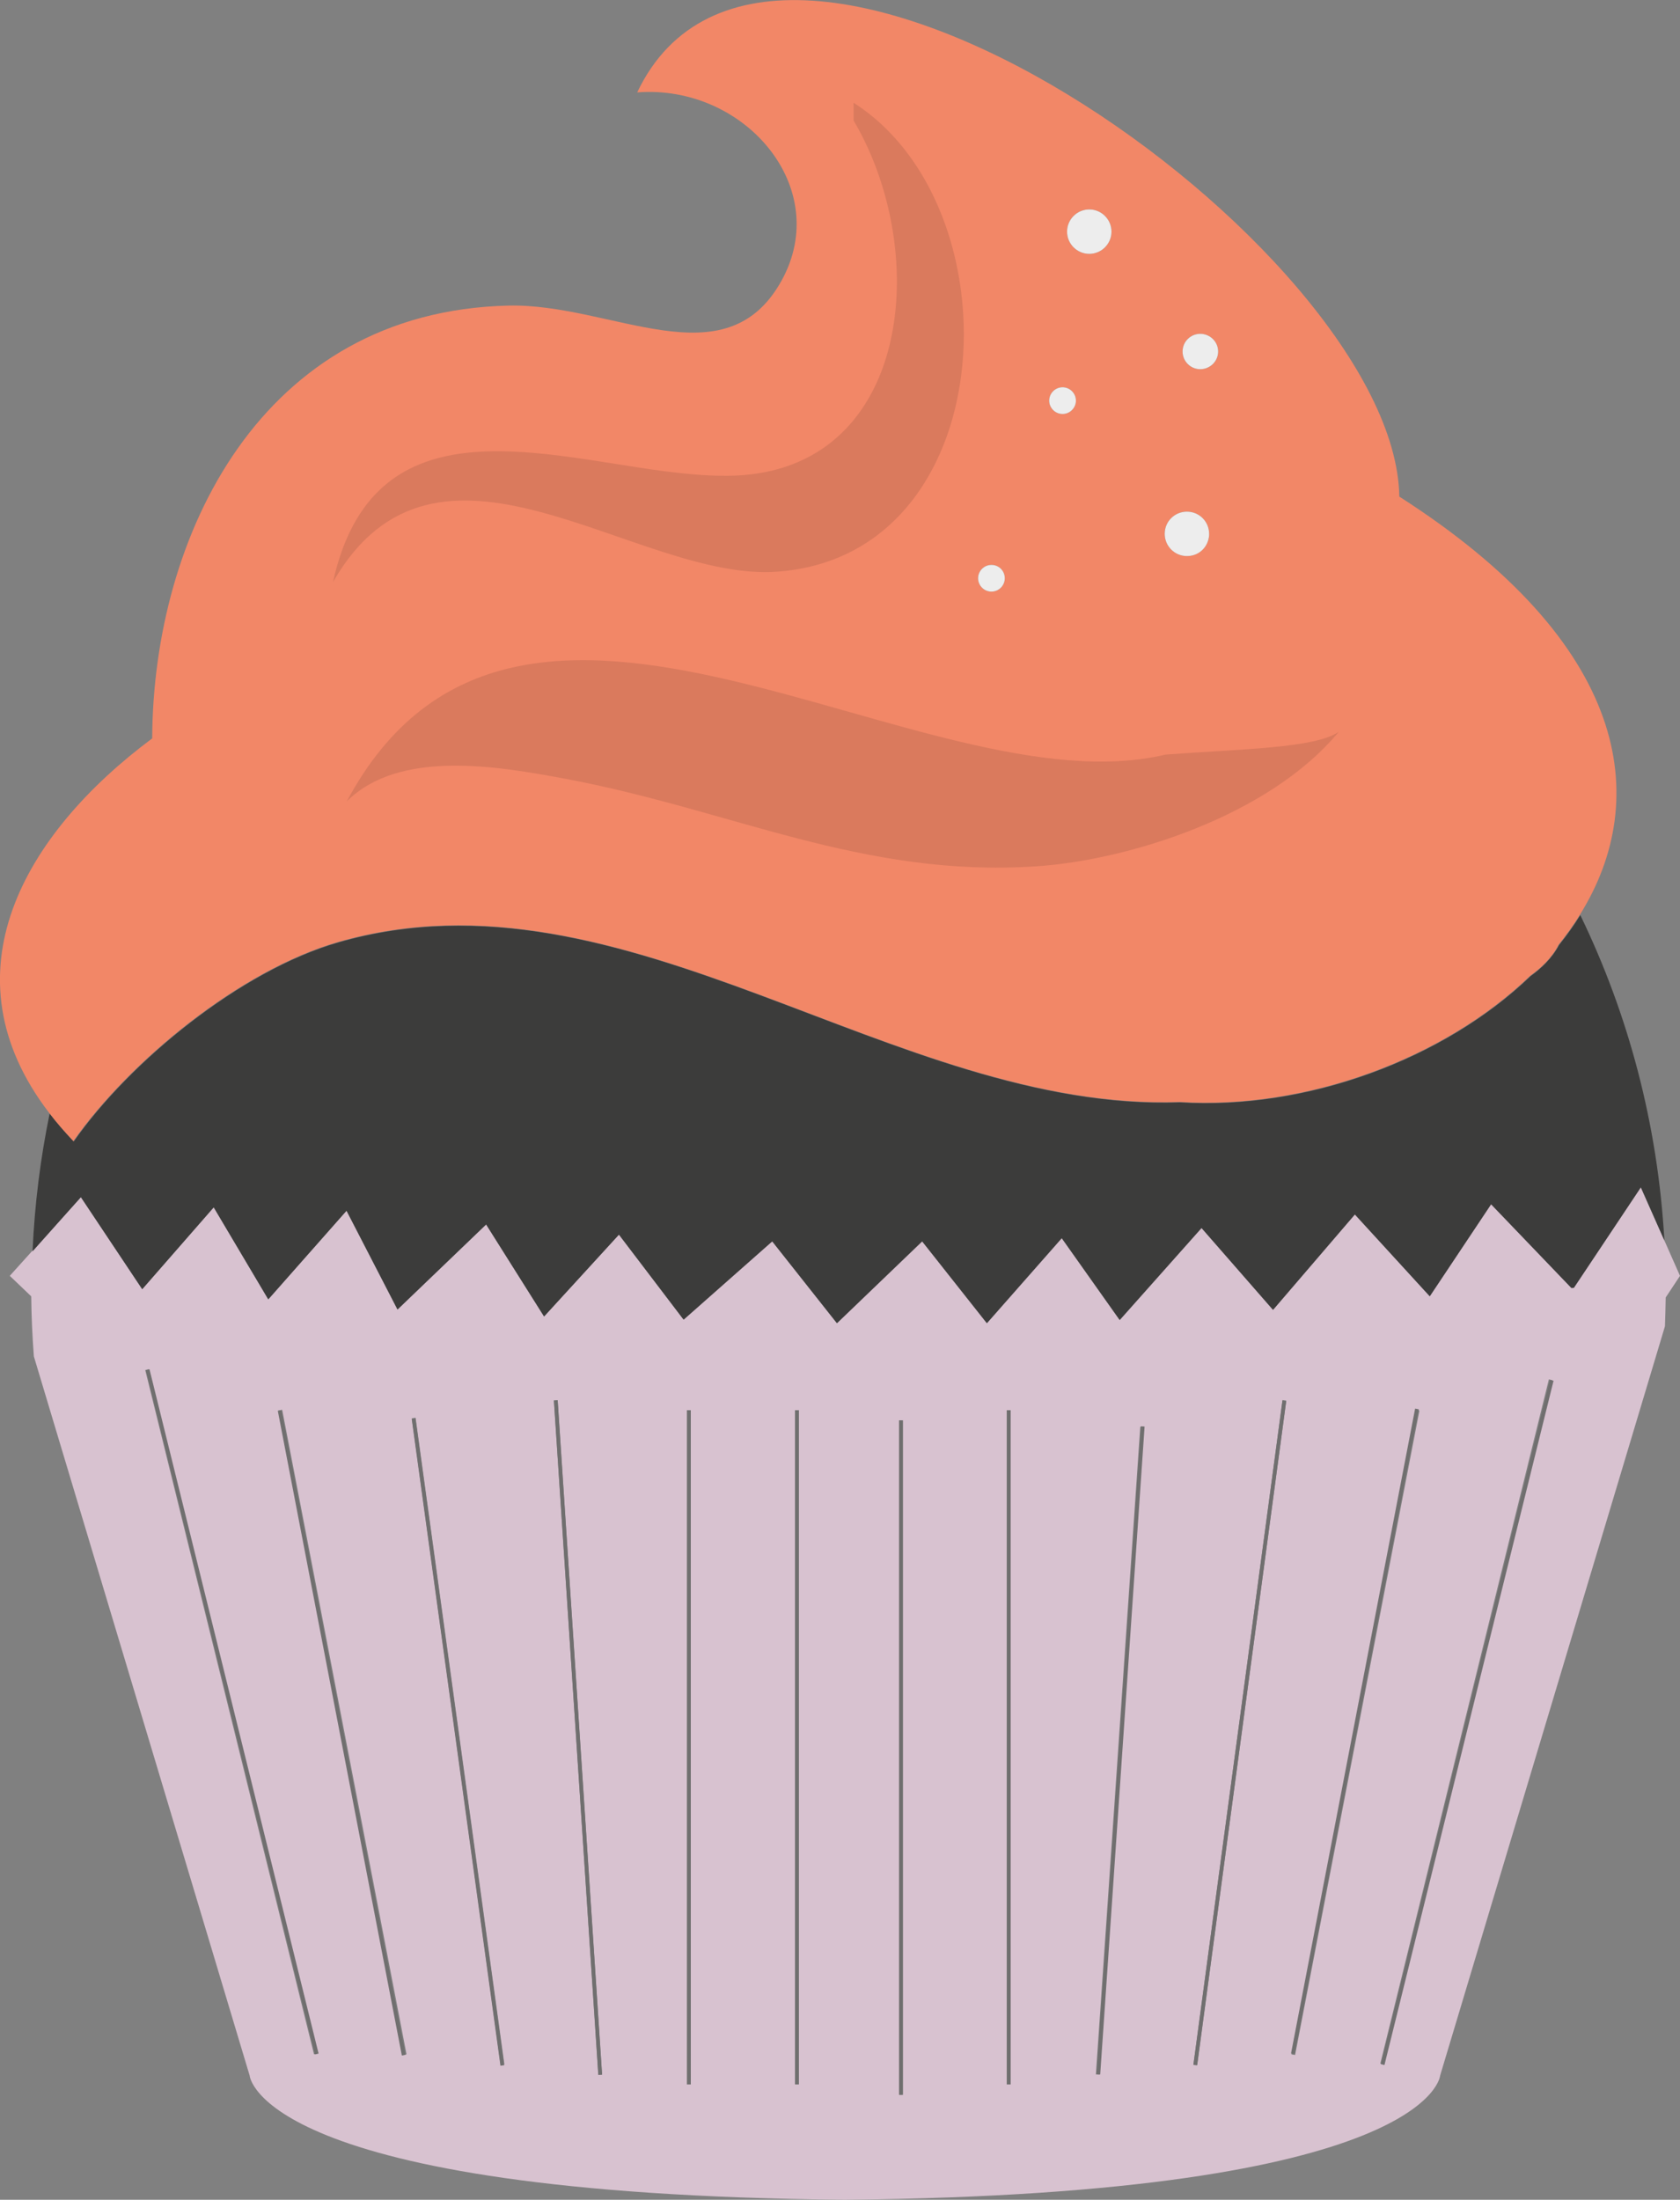 <?xml version="1.0" encoding="utf-8"?>
<!-- Generator: Adobe Illustrator 28.1.0, SVG Export Plug-In . SVG Version: 6.00 Build 0)  -->
<svg version="1.1" id="cupcake" xmlns="http://www.w3.org/2000/svg" xmlns:xlink="http://www.w3.org/1999/xlink" x="0px" y="0px"
	 viewBox="0 0 893 1169" style="enable-background:new 0 0 893 1169;" xml:space="preserve">
<rect x="0" y="0" width="893" height="1169" fill="#808080" stroke="none"/>
<style type="text/css">
	.st0{fill:#D8C2D0;}
	.st1{fill:#706F6F;}
	.st2{fill:#3C3C3B;}
	.st3{fill:#F28767;}
	.st4{opacity:0.1;enable-background:new    ;}
	.st5{fill:#EDEDED;}
</style>
<path id="patty" class="st0" d="M884.6,659l-12.5-28.2l-35.6,53.4c-0.4,0-0.9,0.1-1.3,0.1l-42.7-44.5l-32.6,48.9L720,645.2
	l-43.5,50.7l-38-43.5l-43.5,48.9l-30.8-43.5l-39.8,45.2l-34.4-43.5l-45.3,43.5l-34.4-43.5l-47.1,41.6L329,656.1l-39.8,43.5
	l-30.8-48.9l-47.1,45.2l-27.1-52.5l-41.6,47.1l-29-48.9l-38,43.5L43,636.2l-25.9,28.6L5.2,678l11.4,10.9c0.1,10.7,0.6,21.3,1.4,31.9
	L132.7,1103c0,0,4.5,63,316.4,66c311.9-3,316.4-66,316.4-66L885,704.8c0.2-5.1,0.3-10.2,0.4-15.3L893,678L884.6,659L884.6,659z
	 M166.9,1091.7L77.2,728.1l1.9-0.5l89.7,363.6L166.9,1091.7z M214.1,1092.1L148,749.6l2-0.4l66.1,342.5L214.1,1092.1z M266.1,1097.3
	l-47.2-343.6l2-0.3l47.2,343.6L266.1,1097.3z M318,1102.5l-23.6-358.3l2-0.1l23.6,358.3L318,1102.5L318,1102.5z M367.2,1107.7h-2
	V749.4h2V1107.7z M424.6,1107.7h-2V749.4h2V1107.7z M479.9,1113.2h-2V754.8h2V1113.2z M537.2,1107.7h-2V749.4h2V1107.7z
	 M584.5,1102.5l-2-0.1l23.6-344.2l2,0.1L584.5,1102.5z M636.4,1097.3l-2-0.3L681.7,744l2,0.3L636.4,1097.3z M686.4,1091.7
	l66.1-342.5l2,0.4l-66.1,342.5L686.4,1091.7z M735.6,1097.1l-1.9-0.5L823.3,733l1.9,0.5L735.6,1097.1L735.6,1097.1z"/>
<g id="patty_lines">
	
		<rect x="122" y="722.4" transform="matrix(0.971 -0.24 0.24 0.971 -214.319 55.956)" class="st1" width="2" height="374.5"/>
	
		<rect x="592.2" y="914" transform="matrix(0.24 -0.971 0.971 0.24 -295.661 1452.588)" class="st1" width="374.5" height="2"/>
	
		<rect x="181" y="746.2" transform="matrix(0.982 -0.189 0.189 0.982 -171.115 51.15)" class="st1" width="2" height="348.9"/>
	
		<rect x="546" y="919.6" transform="matrix(0.189 -0.982 0.982 0.189 -319.982 1453.535)" class="st1" width="348.9" height="2"/>
	
		<rect x="242.4" y="752" transform="matrix(0.991 -0.136 0.136 0.991 -123.647 41.723)" class="st1" width="2" height="346.9"/>
	
		<rect x="480.9" y="919.6" transform="matrix(0.133 -0.991 0.991 0.133 -340.954 1451.575)" class="st1" width="356.2" height="2"/>
	
		<rect x="306.2" y="743.7" transform="matrix(0.998 -6.575144e-02 6.575144e-02 0.998 -60.043 22.198)" class="st1" width="2" height="359.1"/>
	
		<rect x="422.8" y="929.4" transform="matrix(6.836351e-02 -0.998 0.998 6.836351e-02 -373.626 1460.686)" class="st1" width="345" height="2"/>
	<rect x="365.2" y="749.4" class="st1" width="2" height="358.3"/>
	<rect x="535.2" y="749.4" class="st1" width="2" height="358.3"/>
	<rect x="422.6" y="749.4" class="st1" width="2" height="358.3"/>
	<rect x="477.9" y="754.8" class="st1" width="2" height="358.4"/>
</g>
<path id="cake" class="st2" d="M75.6,685.1l38-43.5l29,48.9l41.6-47.1l27.1,52.5l47.1-45.2l30.8,48.9l39.8-43.5l34.4,45.2l47.1-41.6
	l34.4,43.5l45.3-43.5l34.4,43.5l39.8-45.2l30.8,43.5l43.5-48.9l38,43.5l43.5-50.7l39.8,43.5l32.6-48.9l42.7,44.5
	c0.4,0,0.9-0.1,1.3-0.1l35.6-53.4l12.5,28.2c-3.5-61.9-19.2-120.3-44.7-172.9c-3.4,5.5-7.2,10.8-11.3,15.9
	c-3.8,7.2-9.8,12.7-15.1,16.5c-46,44.3-119.3,71.3-186.3,67.1c-152,5.4-294.5-129-447.4-85c-52.1,15-110.9,63.3-140.7,105.8
	c-4.7-5-9-9.9-12.8-14.9c-4.9,23.8-8,48.3-9.1,73.3L43,636.2L75.6,685.1L75.6,685.1z"/>
<path id="frosting" class="st3" d="M743.8,263.9c-2-132.8-333.4-365.6-405.1-214.8c56.9-4.4,104.2,50.5,76.7,100.1
	c-29.9,53.9-90.1,11.9-145.2,13.2c-131.6,3.1-188.8,122.5-189.3,230C12.8,443.1-30.6,517.6,26.2,591.5c3.8,5,8.1,9.9,12.8,14.9
	c29.8-42.5,88.6-90.8,140.7-105.8c152.9-44,295.4,90.3,447.4,85c67,4.2,140.3-22.8,186.3-67.1c5.4-3.8,11.4-9.2,15.1-16.5
	c4.1-5.1,7.9-10.4,11.3-15.9C878.3,424.3,866,342.1,743.8,263.9L743.8,263.9z M638,177.4c5.2,0,9.5,4.2,9.5,9.4s-4.2,9.4-9.5,9.4
	s-9.4-4.2-9.4-9.4S632.8,177.4,638,177.4z M630.9,271.9c6.5,0,11.8,5.3,11.8,11.8c0,0.3,0,0.6,0,0.8c-0.4,6.1-5.5,11-11.8,11
	s-11.8-5.3-11.8-11.8c0-3.4,1.4-6.4,3.7-8.6C625,273.1,627.8,271.9,630.9,271.9L630.9,271.9z M534.1,307.3c0,3.9-3.2,7.1-7.1,7.1
	s-7.1-3.2-7.1-7.1s3.2-7.1,7.1-7.1S534.1,303.4,534.1,307.3z M579,111.3c6.5,0,11.8,5.3,11.8,11.8c0,6.5-5.3,11.8-11.8,11.8
	s-11.8-5.3-11.8-11.8S572.5,111.3,579,111.3z M564.8,205.8c3.9,0,7.1,3.2,7.1,7.1s-3.2,7.1-7.1,7.1s-7.1-3.2-7.1-7.1
	S560.9,205.8,564.8,205.8z"/>
<g id="shadow">
	<path class="st4" d="M286.5,271.9c43.1,11.3,88.8,34.7,126.6,31.9c42.7-3.1,71.2-28.4,86.3-62.3c27.4-61.4,10.7-151-45.7-186.9v9.4
		c33.2,56.1,33.1,141.7-17.4,175c-12,7.9-26.7,12.8-44.6,13.7c-12.1,0.6-25.4-0.6-39.4-2.4c-69.5-9.3-154.4-35.6-175.3,59
		C204.6,261.3,244.3,260.8,286.5,271.9L286.5,271.9z"/>
	<path class="st4" d="M619.5,401c-129.4,30.8-344.3-144.9-435.2,24.9c27.9-27.9,80.4-18.7,115.9-12.1
		c88.9,16.6,157.7,52.6,250.2,46.6c48.8-3.1,124.1-26.6,161.2-71.5C698.9,397.7,659.5,398,619.5,401L619.5,401z"/>
</g>
<g id="sprinkles">
	<path class="st5" d="M579,111.3c-6.5,0-11.8,5.3-11.8,11.8c0,6.5,5.3,11.8,11.8,11.8s11.8-5.3,11.8-11.8S585.5,111.3,579,111.3z"/>
	<path class="st5" d="M638,177.4c-5.2,0-9.4,4.2-9.4,9.4s4.2,9.4,9.4,9.4s9.5-4.2,9.5-9.4S643.2,177.4,638,177.4z"/>
	<path class="st5" d="M564.8,205.8c-3.9,0-7.1,3.2-7.1,7.1s3.2,7.1,7.1,7.1s7.1-3.2,7.1-7.1S568.7,205.8,564.8,205.8z"/>
	<path class="st5" d="M630.9,271.9c-3.1,0-6,1.2-8.1,3.2c-2.3,2.1-3.7,5.2-3.7,8.6c0,6.5,5.3,11.8,11.8,11.8s11.3-4.8,11.8-11
		c0-0.3,0-0.5,0-0.8C642.7,277.2,637.5,271.9,630.9,271.9L630.9,271.9z"/>
	<path class="st5" d="M527,300.2c-3.9,0-7.1,3.2-7.1,7.1s3.2,7.1,7.1,7.1s7.1-3.2,7.1-7.1S531,300.2,527,300.2z"/>
</g>
</svg>

